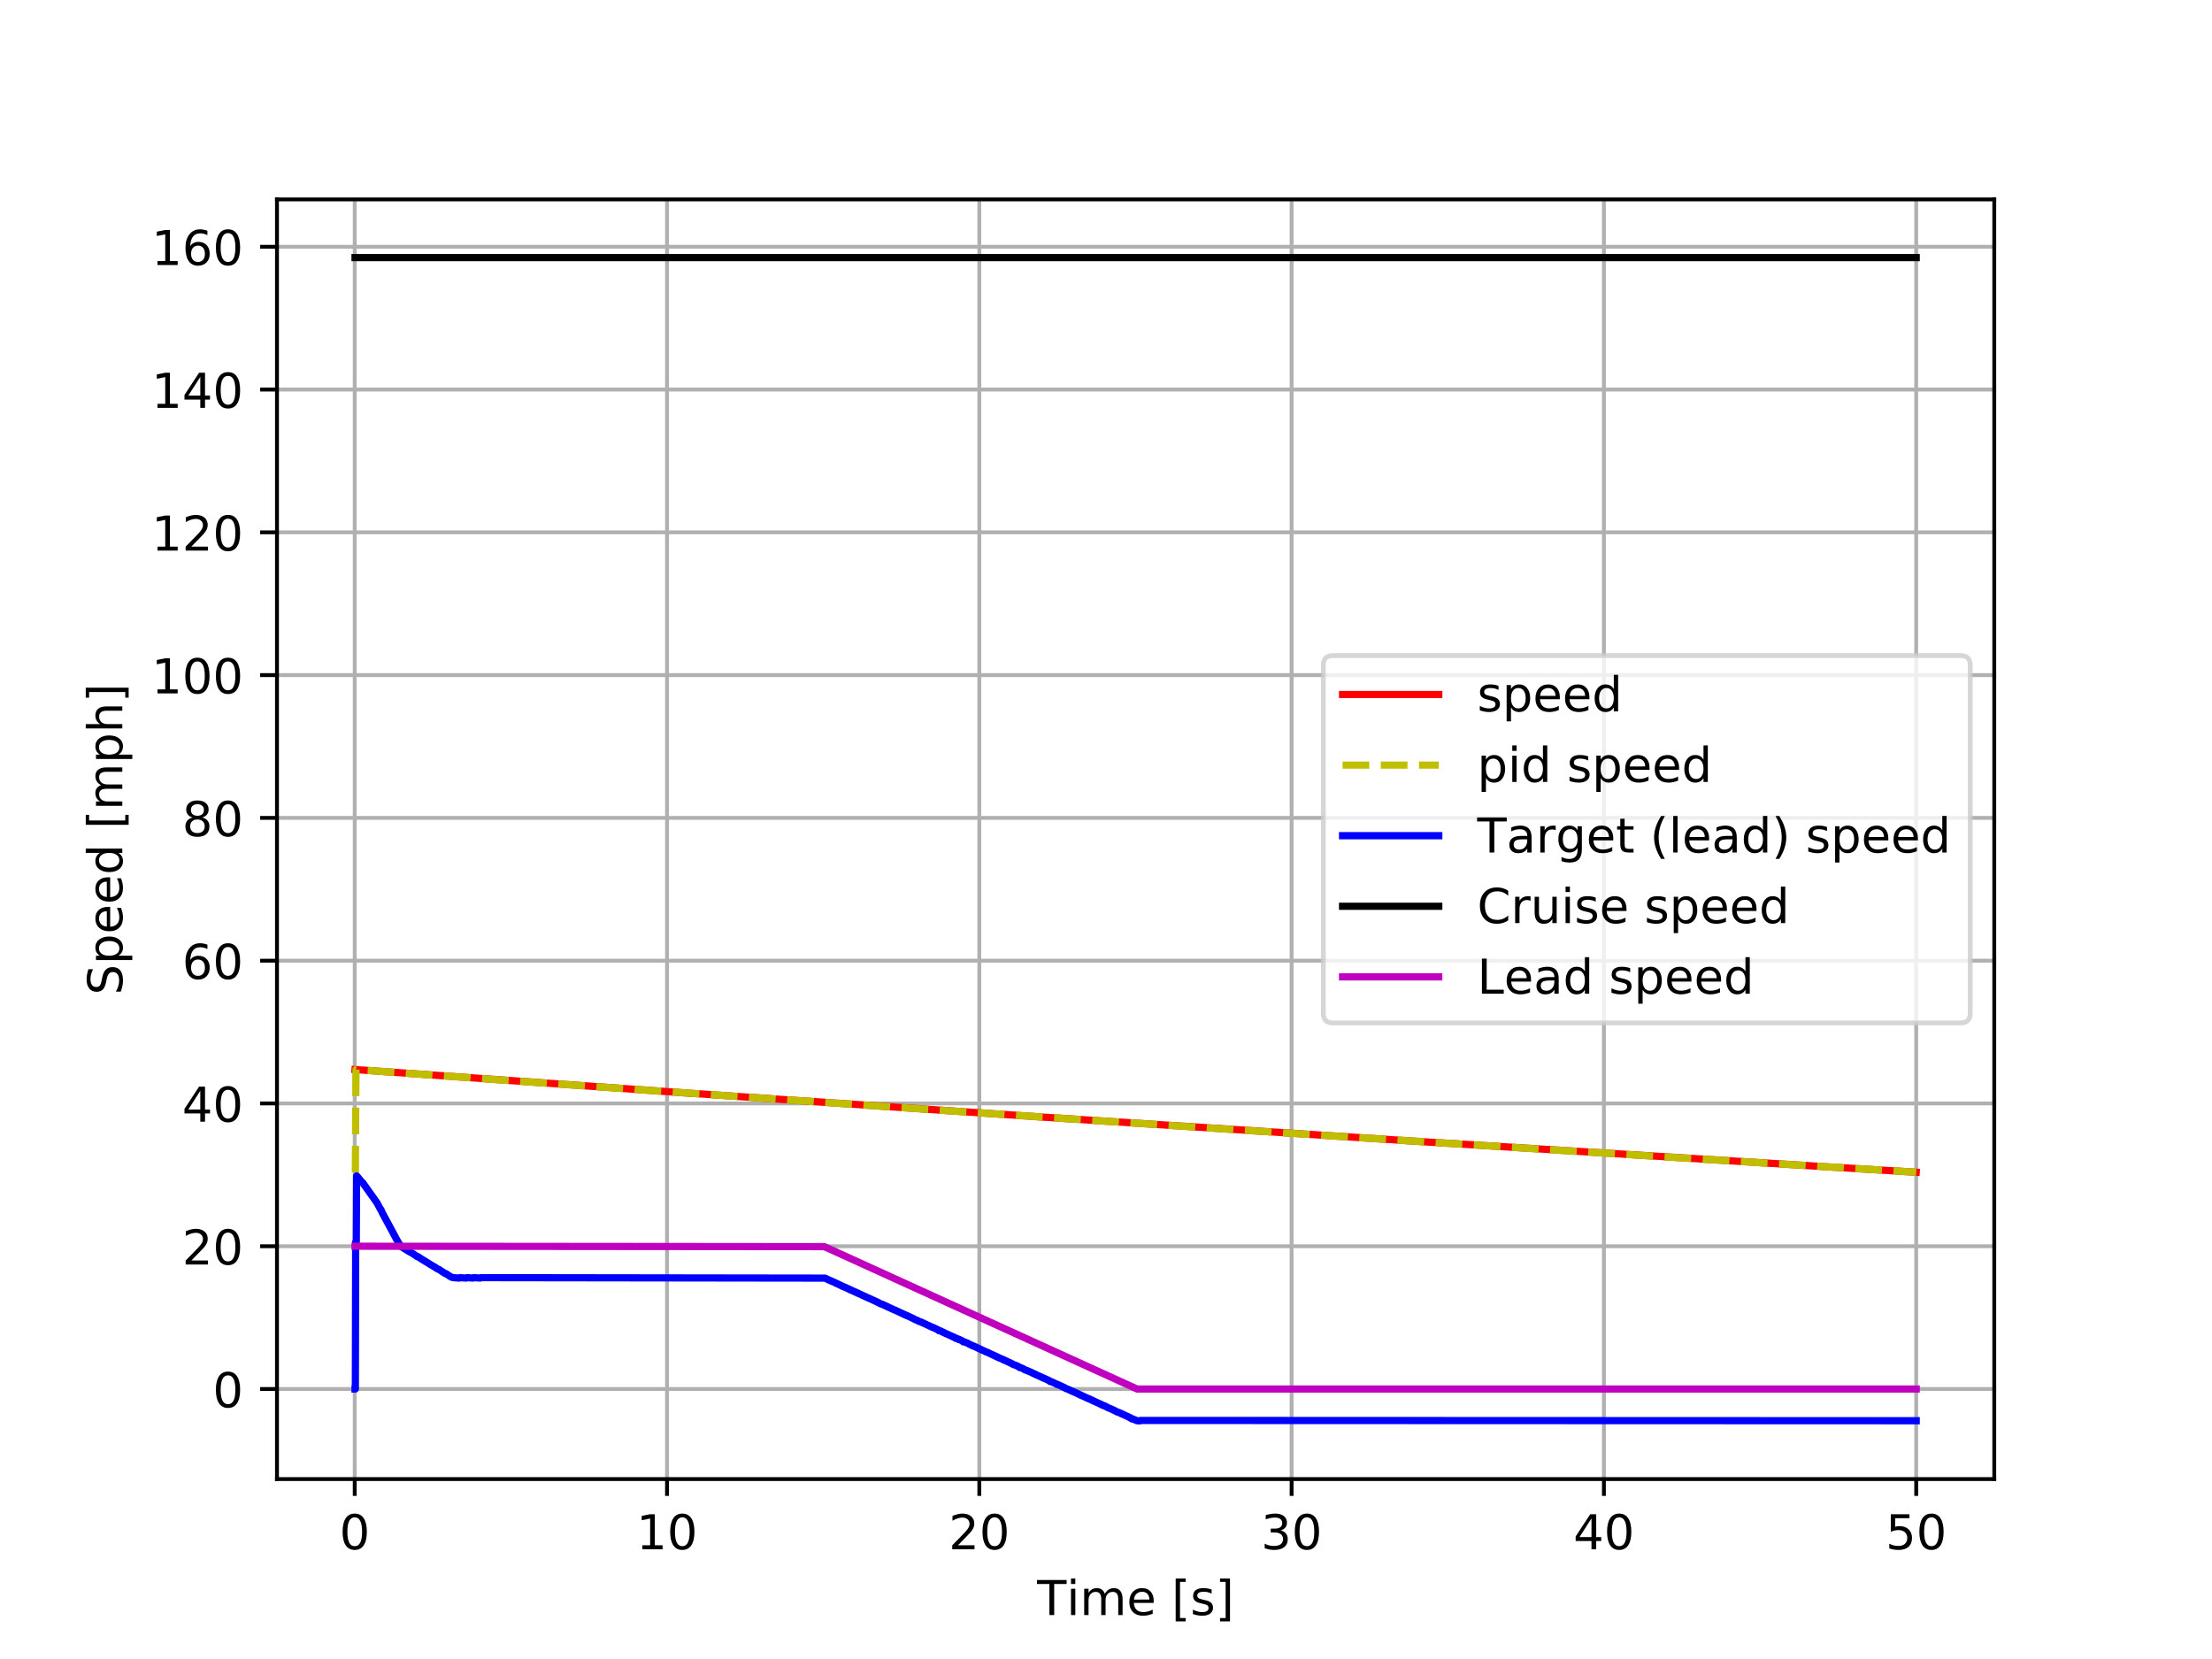 <?xml version="1.0" encoding="utf-8" standalone="no"?>
<!DOCTYPE svg PUBLIC "-//W3C//DTD SVG 1.1//EN"
  "http://www.w3.org/Graphics/SVG/1.1/DTD/svg11.dtd">
<!-- Created with matplotlib (http://matplotlib.org/) -->
<svg height="345pt" version="1.1" viewBox="0 0 460 345" width="460pt" xmlns="http://www.w3.org/2000/svg" xmlns:xlink="http://www.w3.org/1999/xlink">
 <defs>
  <style type="text/css">
*{stroke-linecap:butt;stroke-linejoin:round;}
  </style>
 </defs>
 <g id="figure_1">
  <g id="patch_1">
   <path d="M 0 345.6 
L 460.8 345.6 
L 460.8 0 
L 0 0 
z
" style="fill:#ffffff;"/>
  </g>
  <g id="axes_1">
   <g id="patch_2">
    <path d="M 57.6 307.584 
L 414.72 307.584 
L 414.72 41.472 
L 57.6 41.472 
z
" style="fill:#ffffff;"/>
   </g>
   <g id="matplotlib.axis_1">
    <g id="xtick_1">
     <g id="line2d_1">
      <path clip-path="url(#p3ec8628249)" d="M 73.768 307.584 
L 73.768 41.472 
" style="fill:none;stroke:#b0b0b0;stroke-linecap:square;stroke-width:0.8;"/>
     </g>
     <g id="line2d_2">
      <defs>
       <path d="M 0 0 
L 0 3.5 
" id="m75e45eec91" style="stroke:#000000;stroke-width:0.8;"/>
      </defs>
      <g>
       <use style="stroke:#000000;stroke-width:0.8;" x="73.768" xlink:href="#m75e45eec91" y="307.584"/>
      </g>
     </g>
     <g id="text_1">
      <!-- 0 -->
      <defs>
       <path d="M 31.781 66.406 
Q 24.172 66.406 20.328 58.906 
Q 16.5 51.422 16.5 36.375 
Q 16.5 21.391 20.328 13.891 
Q 24.172 6.391 31.781 6.391 
Q 39.453 6.391 43.281 13.891 
Q 47.125 21.391 47.125 36.375 
Q 47.125 51.422 43.281 58.906 
Q 39.453 66.406 31.781 66.406 
z
M 31.781 74.219 
Q 44.047 74.219 50.516 64.516 
Q 56.984 54.828 56.984 36.375 
Q 56.984 17.969 50.516 8.266 
Q 44.047 -1.422 31.781 -1.422 
Q 19.531 -1.422 13.062 8.266 
Q 6.594 17.969 6.594 36.375 
Q 6.594 54.828 13.062 64.516 
Q 19.531 74.219 31.781 74.219 
z
" id="DejaVuSans-30"/>
      </defs>
      <g transform="translate(70.587 322.182)scale(0.1 -0.1)">
       <use xlink:href="#DejaVuSans-30"/>
      </g>
     </g>
    </g>
    <g id="xtick_2">
     <g id="line2d_3">
      <path clip-path="url(#p3ec8628249)" d="M 138.712 307.584 
L 138.712 41.472 
" style="fill:none;stroke:#b0b0b0;stroke-linecap:square;stroke-width:0.8;"/>
     </g>
     <g id="line2d_4">
      <g>
       <use style="stroke:#000000;stroke-width:0.8;" x="138.712" xlink:href="#m75e45eec91" y="307.584"/>
      </g>
     </g>
     <g id="text_2">
      <!-- 10 -->
      <defs>
       <path d="M 12.406 8.297 
L 28.516 8.297 
L 28.516 63.922 
L 10.984 60.406 
L 10.984 69.391 
L 28.422 72.906 
L 38.281 72.906 
L 38.281 8.297 
L 54.391 8.297 
L 54.391 0 
L 12.406 0 
z
" id="DejaVuSans-31"/>
      </defs>
      <g transform="translate(132.349 322.182)scale(0.1 -0.1)">
       <use xlink:href="#DejaVuSans-31"/>
       <use x="63.623" xlink:href="#DejaVuSans-30"/>
      </g>
     </g>
    </g>
    <g id="xtick_3">
     <g id="line2d_5">
      <path clip-path="url(#p3ec8628249)" d="M 203.656 307.584 
L 203.656 41.472 
" style="fill:none;stroke:#b0b0b0;stroke-linecap:square;stroke-width:0.8;"/>
     </g>
     <g id="line2d_6">
      <g>
       <use style="stroke:#000000;stroke-width:0.8;" x="203.656" xlink:href="#m75e45eec91" y="307.584"/>
      </g>
     </g>
     <g id="text_3">
      <!-- 20 -->
      <defs>
       <path d="M 19.188 8.297 
L 53.609 8.297 
L 53.609 0 
L 7.328 0 
L 7.328 8.297 
Q 12.938 14.109 22.625 23.891 
Q 32.328 33.688 34.812 36.531 
Q 39.547 41.844 41.422 45.531 
Q 43.312 49.219 43.312 52.781 
Q 43.312 58.594 39.234 62.25 
Q 35.156 65.922 28.609 65.922 
Q 23.969 65.922 18.812 64.312 
Q 13.672 62.703 7.812 59.422 
L 7.812 69.391 
Q 13.766 71.781 18.938 73 
Q 24.125 74.219 28.422 74.219 
Q 39.75 74.219 46.484 68.547 
Q 53.219 62.891 53.219 53.422 
Q 53.219 48.922 51.531 44.891 
Q 49.859 40.875 45.406 35.406 
Q 44.188 33.984 37.641 27.219 
Q 31.109 20.453 19.188 8.297 
z
" id="DejaVuSans-32"/>
      </defs>
      <g transform="translate(197.293 322.182)scale(0.1 -0.1)">
       <use xlink:href="#DejaVuSans-32"/>
       <use x="63.623" xlink:href="#DejaVuSans-30"/>
      </g>
     </g>
    </g>
    <g id="xtick_4">
     <g id="line2d_7">
      <path clip-path="url(#p3ec8628249)" d="M 268.599 307.584 
L 268.599 41.472 
" style="fill:none;stroke:#b0b0b0;stroke-linecap:square;stroke-width:0.8;"/>
     </g>
     <g id="line2d_8">
      <g>
       <use style="stroke:#000000;stroke-width:0.8;" x="268.599" xlink:href="#m75e45eec91" y="307.584"/>
      </g>
     </g>
     <g id="text_4">
      <!-- 30 -->
      <defs>
       <path d="M 40.578 39.312 
Q 47.656 37.797 51.625 33 
Q 55.609 28.219 55.609 21.188 
Q 55.609 10.406 48.188 4.484 
Q 40.766 -1.422 27.094 -1.422 
Q 22.516 -1.422 17.656 -0.516 
Q 12.797 0.391 7.625 2.203 
L 7.625 11.719 
Q 11.719 9.328 16.594 8.109 
Q 21.484 6.891 26.812 6.891 
Q 36.078 6.891 40.938 10.547 
Q 45.797 14.203 45.797 21.188 
Q 45.797 27.641 41.281 31.266 
Q 36.766 34.906 28.719 34.906 
L 20.219 34.906 
L 20.219 43.016 
L 29.109 43.016 
Q 36.375 43.016 40.234 45.922 
Q 44.094 48.828 44.094 54.297 
Q 44.094 59.906 40.109 62.906 
Q 36.141 65.922 28.719 65.922 
Q 24.656 65.922 20.016 65.031 
Q 15.375 64.156 9.812 62.312 
L 9.812 71.094 
Q 15.438 72.656 20.344 73.438 
Q 25.25 74.219 29.594 74.219 
Q 40.828 74.219 47.359 69.109 
Q 53.906 64.016 53.906 55.328 
Q 53.906 49.266 50.438 45.094 
Q 46.969 40.922 40.578 39.312 
z
" id="DejaVuSans-33"/>
      </defs>
      <g transform="translate(262.237 322.182)scale(0.1 -0.1)">
       <use xlink:href="#DejaVuSans-33"/>
       <use x="63.623" xlink:href="#DejaVuSans-30"/>
      </g>
     </g>
    </g>
    <g id="xtick_5">
     <g id="line2d_9">
      <path clip-path="url(#p3ec8628249)" d="M 333.543 307.584 
L 333.543 41.472 
" style="fill:none;stroke:#b0b0b0;stroke-linecap:square;stroke-width:0.8;"/>
     </g>
     <g id="line2d_10">
      <g>
       <use style="stroke:#000000;stroke-width:0.8;" x="333.543" xlink:href="#m75e45eec91" y="307.584"/>
      </g>
     </g>
     <g id="text_5">
      <!-- 40 -->
      <defs>
       <path d="M 37.797 64.312 
L 12.891 25.391 
L 37.797 25.391 
z
M 35.203 72.906 
L 47.609 72.906 
L 47.609 25.391 
L 58.016 25.391 
L 58.016 17.188 
L 47.609 17.188 
L 47.609 0 
L 37.797 0 
L 37.797 17.188 
L 4.891 17.188 
L 4.891 26.703 
z
" id="DejaVuSans-34"/>
      </defs>
      <g transform="translate(327.181 322.182)scale(0.1 -0.1)">
       <use xlink:href="#DejaVuSans-34"/>
       <use x="63.623" xlink:href="#DejaVuSans-30"/>
      </g>
     </g>
    </g>
    <g id="xtick_6">
     <g id="line2d_11">
      <path clip-path="url(#p3ec8628249)" d="M 398.487 307.584 
L 398.487 41.472 
" style="fill:none;stroke:#b0b0b0;stroke-linecap:square;stroke-width:0.8;"/>
     </g>
     <g id="line2d_12">
      <g>
       <use style="stroke:#000000;stroke-width:0.8;" x="398.487" xlink:href="#m75e45eec91" y="307.584"/>
      </g>
     </g>
     <g id="text_6">
      <!-- 50 -->
      <defs>
       <path d="M 10.797 72.906 
L 49.516 72.906 
L 49.516 64.594 
L 19.828 64.594 
L 19.828 46.734 
Q 21.969 47.469 24.109 47.828 
Q 26.266 48.188 28.422 48.188 
Q 40.625 48.188 47.75 41.5 
Q 54.891 34.812 54.891 23.391 
Q 54.891 11.625 47.562 5.094 
Q 40.234 -1.422 26.906 -1.422 
Q 22.312 -1.422 17.547 -0.641 
Q 12.797 0.141 7.719 1.703 
L 7.719 11.625 
Q 12.109 9.234 16.797 8.062 
Q 21.484 6.891 26.703 6.891 
Q 35.156 6.891 40.078 11.328 
Q 45.016 15.766 45.016 23.391 
Q 45.016 31 40.078 35.438 
Q 35.156 39.891 26.703 39.891 
Q 22.75 39.891 18.812 39.016 
Q 14.891 38.141 10.797 36.281 
z
" id="DejaVuSans-35"/>
      </defs>
      <g transform="translate(392.125 322.182)scale(0.1 -0.1)">
       <use xlink:href="#DejaVuSans-35"/>
       <use x="63.623" xlink:href="#DejaVuSans-30"/>
      </g>
     </g>
    </g>
    <g id="text_7">
     <!-- Time [s] -->
     <defs>
      <path d="M -0.297 72.906 
L 61.375 72.906 
L 61.375 64.594 
L 35.5 64.594 
L 35.5 0 
L 25.594 0 
L 25.594 64.594 
L -0.297 64.594 
z
" id="DejaVuSans-54"/>
      <path d="M 9.422 54.688 
L 18.406 54.688 
L 18.406 0 
L 9.422 0 
z
M 9.422 75.984 
L 18.406 75.984 
L 18.406 64.594 
L 9.422 64.594 
z
" id="DejaVuSans-69"/>
      <path d="M 52 44.188 
Q 55.375 50.25 60.062 53.125 
Q 64.75 56 71.094 56 
Q 79.641 56 84.281 50.016 
Q 88.922 44.047 88.922 33.016 
L 88.922 0 
L 79.891 0 
L 79.891 32.719 
Q 79.891 40.578 77.094 44.375 
Q 74.312 48.188 68.609 48.188 
Q 61.625 48.188 57.562 43.547 
Q 53.516 38.922 53.516 30.906 
L 53.516 0 
L 44.484 0 
L 44.484 32.719 
Q 44.484 40.625 41.703 44.406 
Q 38.922 48.188 33.109 48.188 
Q 26.219 48.188 22.156 43.531 
Q 18.109 38.875 18.109 30.906 
L 18.109 0 
L 9.078 0 
L 9.078 54.688 
L 18.109 54.688 
L 18.109 46.188 
Q 21.188 51.219 25.484 53.609 
Q 29.781 56 35.688 56 
Q 41.656 56 45.828 52.969 
Q 50 49.953 52 44.188 
z
" id="DejaVuSans-6d"/>
      <path d="M 56.203 29.594 
L 56.203 25.203 
L 14.891 25.203 
Q 15.484 15.922 20.484 11.062 
Q 25.484 6.203 34.422 6.203 
Q 39.594 6.203 44.453 7.469 
Q 49.312 8.734 54.109 11.281 
L 54.109 2.781 
Q 49.266 0.734 44.188 -0.344 
Q 39.109 -1.422 33.891 -1.422 
Q 20.797 -1.422 13.156 6.188 
Q 5.516 13.812 5.516 26.812 
Q 5.516 40.234 12.766 48.109 
Q 20.016 56 32.328 56 
Q 43.359 56 49.781 48.891 
Q 56.203 41.797 56.203 29.594 
z
M 47.219 32.234 
Q 47.125 39.594 43.094 43.984 
Q 39.062 48.391 32.422 48.391 
Q 24.906 48.391 20.391 44.141 
Q 15.875 39.891 15.188 32.172 
z
" id="DejaVuSans-65"/>
      <path id="DejaVuSans-20"/>
      <path d="M 8.594 75.984 
L 29.297 75.984 
L 29.297 69 
L 17.578 69 
L 17.578 -6.203 
L 29.297 -6.203 
L 29.297 -13.188 
L 8.594 -13.188 
z
" id="DejaVuSans-5b"/>
      <path d="M 44.281 53.078 
L 44.281 44.578 
Q 40.484 46.531 36.375 47.5 
Q 32.281 48.484 27.875 48.484 
Q 21.188 48.484 17.844 46.438 
Q 14.5 44.391 14.5 40.281 
Q 14.5 37.156 16.891 35.375 
Q 19.281 33.594 26.516 31.984 
L 29.594 31.297 
Q 39.156 29.25 43.188 25.516 
Q 47.219 21.781 47.219 15.094 
Q 47.219 7.469 41.188 3.016 
Q 35.156 -1.422 24.609 -1.422 
Q 20.219 -1.422 15.453 -0.562 
Q 10.688 0.297 5.422 2 
L 5.422 11.281 
Q 10.406 8.688 15.234 7.391 
Q 20.062 6.109 24.812 6.109 
Q 31.156 6.109 34.562 8.281 
Q 37.984 10.453 37.984 14.406 
Q 37.984 18.062 35.516 20.016 
Q 33.062 21.969 24.703 23.781 
L 21.578 24.516 
Q 13.234 26.266 9.516 29.906 
Q 5.812 33.547 5.812 39.891 
Q 5.812 47.609 11.281 51.797 
Q 16.75 56 26.812 56 
Q 31.781 56 36.172 55.266 
Q 40.578 54.547 44.281 53.078 
z
" id="DejaVuSans-73"/>
      <path d="M 30.422 75.984 
L 30.422 -13.188 
L 9.719 -13.188 
L 9.719 -6.203 
L 21.391 -6.203 
L 21.391 69 
L 9.719 69 
L 9.719 75.984 
z
" id="DejaVuSans-5d"/>
     </defs>
     <g transform="translate(215.677 335.861)scale(0.1 -0.1)">
      <use xlink:href="#DejaVuSans-54"/>
      <use x="61.037" xlink:href="#DejaVuSans-69"/>
      <use x="88.82" xlink:href="#DejaVuSans-6d"/>
      <use x="186.232" xlink:href="#DejaVuSans-65"/>
      <use x="247.756" xlink:href="#DejaVuSans-20"/>
      <use x="279.543" xlink:href="#DejaVuSans-5b"/>
      <use x="318.557" xlink:href="#DejaVuSans-73"/>
      <use x="370.656" xlink:href="#DejaVuSans-5d"/>
     </g>
    </g>
   </g>
   <g id="matplotlib.axis_2">
    <g id="ytick_1">
     <g id="line2d_13">
      <path clip-path="url(#p3ec8628249)" d="M 57.6 288.854 
L 414.72 288.854 
" style="fill:none;stroke:#b0b0b0;stroke-linecap:square;stroke-width:0.8;"/>
     </g>
     <g id="line2d_14">
      <defs>
       <path d="M 0 0 
L -3.5 0 
" id="mce49f22364" style="stroke:#000000;stroke-width:0.8;"/>
      </defs>
      <g>
       <use style="stroke:#000000;stroke-width:0.8;" x="57.6" xlink:href="#mce49f22364" y="288.854"/>
      </g>
     </g>
     <g id="text_8">
      <!-- 0 -->
      <g transform="translate(44.237 292.653)scale(0.1 -0.1)">
       <use xlink:href="#DejaVuSans-30"/>
      </g>
     </g>
    </g>
    <g id="ytick_2">
     <g id="line2d_15">
      <path clip-path="url(#p3ec8628249)" d="M 57.6 259.161 
L 414.72 259.161 
" style="fill:none;stroke:#b0b0b0;stroke-linecap:square;stroke-width:0.8;"/>
     </g>
     <g id="line2d_16">
      <g>
       <use style="stroke:#000000;stroke-width:0.8;" x="57.6" xlink:href="#mce49f22364" y="259.161"/>
      </g>
     </g>
     <g id="text_9">
      <!-- 20 -->
      <g transform="translate(37.875 262.961)scale(0.1 -0.1)">
       <use xlink:href="#DejaVuSans-32"/>
       <use x="63.623" xlink:href="#DejaVuSans-30"/>
      </g>
     </g>
    </g>
    <g id="ytick_3">
     <g id="line2d_17">
      <path clip-path="url(#p3ec8628249)" d="M 57.6 229.469 
L 414.72 229.469 
" style="fill:none;stroke:#b0b0b0;stroke-linecap:square;stroke-width:0.8;"/>
     </g>
     <g id="line2d_18">
      <g>
       <use style="stroke:#000000;stroke-width:0.8;" x="57.6" xlink:href="#mce49f22364" y="229.469"/>
      </g>
     </g>
     <g id="text_10">
      <!-- 40 -->
      <g transform="translate(37.875 233.269)scale(0.1 -0.1)">
       <use xlink:href="#DejaVuSans-34"/>
       <use x="63.623" xlink:href="#DejaVuSans-30"/>
      </g>
     </g>
    </g>
    <g id="ytick_4">
     <g id="line2d_19">
      <path clip-path="url(#p3ec8628249)" d="M 57.6 199.777 
L 414.72 199.777 
" style="fill:none;stroke:#b0b0b0;stroke-linecap:square;stroke-width:0.8;"/>
     </g>
     <g id="line2d_20">
      <g>
       <use style="stroke:#000000;stroke-width:0.8;" x="57.6" xlink:href="#mce49f22364" y="199.777"/>
      </g>
     </g>
     <g id="text_11">
      <!-- 60 -->
      <defs>
       <path d="M 33.016 40.375 
Q 26.375 40.375 22.484 35.828 
Q 18.609 31.297 18.609 23.391 
Q 18.609 15.531 22.484 10.953 
Q 26.375 6.391 33.016 6.391 
Q 39.656 6.391 43.531 10.953 
Q 47.406 15.531 47.406 23.391 
Q 47.406 31.297 43.531 35.828 
Q 39.656 40.375 33.016 40.375 
z
M 52.594 71.297 
L 52.594 62.312 
Q 48.875 64.062 45.094 64.984 
Q 41.312 65.922 37.594 65.922 
Q 27.828 65.922 22.672 59.328 
Q 17.531 52.734 16.797 39.406 
Q 19.672 43.656 24.016 45.922 
Q 28.375 48.188 33.594 48.188 
Q 44.578 48.188 50.953 41.516 
Q 57.328 34.859 57.328 23.391 
Q 57.328 12.156 50.688 5.359 
Q 44.047 -1.422 33.016 -1.422 
Q 20.359 -1.422 13.672 8.266 
Q 6.984 17.969 6.984 36.375 
Q 6.984 53.656 15.188 63.938 
Q 23.391 74.219 37.203 74.219 
Q 40.922 74.219 44.703 73.484 
Q 48.484 72.75 52.594 71.297 
z
" id="DejaVuSans-36"/>
      </defs>
      <g transform="translate(37.875 203.576)scale(0.1 -0.1)">
       <use xlink:href="#DejaVuSans-36"/>
       <use x="63.623" xlink:href="#DejaVuSans-30"/>
      </g>
     </g>
    </g>
    <g id="ytick_5">
     <g id="line2d_21">
      <path clip-path="url(#p3ec8628249)" d="M 57.6 170.085 
L 414.72 170.085 
" style="fill:none;stroke:#b0b0b0;stroke-linecap:square;stroke-width:0.8;"/>
     </g>
     <g id="line2d_22">
      <g>
       <use style="stroke:#000000;stroke-width:0.8;" x="57.6" xlink:href="#mce49f22364" y="170.085"/>
      </g>
     </g>
     <g id="text_12">
      <!-- 80 -->
      <defs>
       <path d="M 31.781 34.625 
Q 24.75 34.625 20.719 30.859 
Q 16.703 27.094 16.703 20.516 
Q 16.703 13.922 20.719 10.156 
Q 24.75 6.391 31.781 6.391 
Q 38.812 6.391 42.859 10.172 
Q 46.922 13.969 46.922 20.516 
Q 46.922 27.094 42.891 30.859 
Q 38.875 34.625 31.781 34.625 
z
M 21.922 38.812 
Q 15.578 40.375 12.031 44.719 
Q 8.5 49.078 8.5 55.328 
Q 8.5 64.062 14.719 69.141 
Q 20.953 74.219 31.781 74.219 
Q 42.672 74.219 48.875 69.141 
Q 55.078 64.062 55.078 55.328 
Q 55.078 49.078 51.531 44.719 
Q 48 40.375 41.703 38.812 
Q 48.828 37.156 52.797 32.312 
Q 56.781 27.484 56.781 20.516 
Q 56.781 9.906 50.312 4.234 
Q 43.844 -1.422 31.781 -1.422 
Q 19.734 -1.422 13.25 4.234 
Q 6.781 9.906 6.781 20.516 
Q 6.781 27.484 10.781 32.312 
Q 14.797 37.156 21.922 38.812 
z
M 18.312 54.391 
Q 18.312 48.734 21.844 45.562 
Q 25.391 42.391 31.781 42.391 
Q 38.141 42.391 41.719 45.562 
Q 45.312 48.734 45.312 54.391 
Q 45.312 60.062 41.719 63.234 
Q 38.141 66.406 31.781 66.406 
Q 25.391 66.406 21.844 63.234 
Q 18.312 60.062 18.312 54.391 
z
" id="DejaVuSans-38"/>
      </defs>
      <g transform="translate(37.875 173.884)scale(0.1 -0.1)">
       <use xlink:href="#DejaVuSans-38"/>
       <use x="63.623" xlink:href="#DejaVuSans-30"/>
      </g>
     </g>
    </g>
    <g id="ytick_6">
     <g id="line2d_23">
      <path clip-path="url(#p3ec8628249)" d="M 57.6 140.393 
L 414.72 140.393 
" style="fill:none;stroke:#b0b0b0;stroke-linecap:square;stroke-width:0.8;"/>
     </g>
     <g id="line2d_24">
      <g>
       <use style="stroke:#000000;stroke-width:0.8;" x="57.6" xlink:href="#mce49f22364" y="140.393"/>
      </g>
     </g>
     <g id="text_13">
      <!-- 100 -->
      <g transform="translate(31.512 144.192)scale(0.1 -0.1)">
       <use xlink:href="#DejaVuSans-31"/>
       <use x="63.623" xlink:href="#DejaVuSans-30"/>
       <use x="127.246" xlink:href="#DejaVuSans-30"/>
      </g>
     </g>
    </g>
    <g id="ytick_7">
     <g id="line2d_25">
      <path clip-path="url(#p3ec8628249)" d="M 57.6 110.701 
L 414.72 110.701 
" style="fill:none;stroke:#b0b0b0;stroke-linecap:square;stroke-width:0.8;"/>
     </g>
     <g id="line2d_26">
      <g>
       <use style="stroke:#000000;stroke-width:0.8;" x="57.6" xlink:href="#mce49f22364" y="110.701"/>
      </g>
     </g>
     <g id="text_14">
      <!-- 120 -->
      <g transform="translate(31.512 114.5)scale(0.1 -0.1)">
       <use xlink:href="#DejaVuSans-31"/>
       <use x="63.623" xlink:href="#DejaVuSans-32"/>
       <use x="127.246" xlink:href="#DejaVuSans-30"/>
      </g>
     </g>
    </g>
    <g id="ytick_8">
     <g id="line2d_27">
      <path clip-path="url(#p3ec8628249)" d="M 57.6 81.009 
L 414.72 81.009 
" style="fill:none;stroke:#b0b0b0;stroke-linecap:square;stroke-width:0.8;"/>
     </g>
     <g id="line2d_28">
      <g>
       <use style="stroke:#000000;stroke-width:0.8;" x="57.6" xlink:href="#mce49f22364" y="81.009"/>
      </g>
     </g>
     <g id="text_15">
      <!-- 140 -->
      <g transform="translate(31.512 84.808)scale(0.1 -0.1)">
       <use xlink:href="#DejaVuSans-31"/>
       <use x="63.623" xlink:href="#DejaVuSans-34"/>
       <use x="127.246" xlink:href="#DejaVuSans-30"/>
      </g>
     </g>
    </g>
    <g id="ytick_9">
     <g id="line2d_29">
      <path clip-path="url(#p3ec8628249)" d="M 57.6 51.317 
L 414.72 51.317 
" style="fill:none;stroke:#b0b0b0;stroke-linecap:square;stroke-width:0.8;"/>
     </g>
     <g id="line2d_30">
      <g>
       <use style="stroke:#000000;stroke-width:0.8;" x="57.6" xlink:href="#mce49f22364" y="51.317"/>
      </g>
     </g>
     <g id="text_16">
      <!-- 160 -->
      <g transform="translate(31.512 55.116)scale(0.1 -0.1)">
       <use xlink:href="#DejaVuSans-31"/>
       <use x="63.623" xlink:href="#DejaVuSans-36"/>
       <use x="127.246" xlink:href="#DejaVuSans-30"/>
      </g>
     </g>
    </g>
    <g id="text_17">
     <!-- Speed [mph] -->
     <defs>
      <path d="M 53.516 70.516 
L 53.516 60.891 
Q 47.906 63.578 42.922 64.891 
Q 37.938 66.219 33.297 66.219 
Q 25.25 66.219 20.875 63.094 
Q 16.5 59.969 16.5 54.203 
Q 16.5 49.359 19.406 46.891 
Q 22.312 44.438 30.422 42.922 
L 36.375 41.703 
Q 47.406 39.594 52.656 34.297 
Q 57.906 29 57.906 20.125 
Q 57.906 9.516 50.797 4.047 
Q 43.703 -1.422 29.984 -1.422 
Q 24.812 -1.422 18.969 -0.25 
Q 13.141 0.922 6.891 3.219 
L 6.891 13.375 
Q 12.891 10.016 18.656 8.297 
Q 24.422 6.594 29.984 6.594 
Q 38.422 6.594 43.016 9.906 
Q 47.609 13.234 47.609 19.391 
Q 47.609 24.75 44.312 27.781 
Q 41.016 30.812 33.5 32.328 
L 27.484 33.5 
Q 16.453 35.688 11.516 40.375 
Q 6.594 45.062 6.594 53.422 
Q 6.594 63.094 13.406 68.656 
Q 20.219 74.219 32.172 74.219 
Q 37.312 74.219 42.625 73.281 
Q 47.953 72.359 53.516 70.516 
z
" id="DejaVuSans-53"/>
      <path d="M 18.109 8.203 
L 18.109 -20.797 
L 9.078 -20.797 
L 9.078 54.688 
L 18.109 54.688 
L 18.109 46.391 
Q 20.953 51.266 25.266 53.625 
Q 29.594 56 35.594 56 
Q 45.562 56 51.781 48.094 
Q 58.016 40.188 58.016 27.297 
Q 58.016 14.406 51.781 6.484 
Q 45.562 -1.422 35.594 -1.422 
Q 29.594 -1.422 25.266 0.953 
Q 20.953 3.328 18.109 8.203 
z
M 48.688 27.297 
Q 48.688 37.203 44.609 42.844 
Q 40.531 48.484 33.406 48.484 
Q 26.266 48.484 22.188 42.844 
Q 18.109 37.203 18.109 27.297 
Q 18.109 17.391 22.188 11.75 
Q 26.266 6.109 33.406 6.109 
Q 40.531 6.109 44.609 11.75 
Q 48.688 17.391 48.688 27.297 
z
" id="DejaVuSans-70"/>
      <path d="M 45.406 46.391 
L 45.406 75.984 
L 54.391 75.984 
L 54.391 0 
L 45.406 0 
L 45.406 8.203 
Q 42.578 3.328 38.25 0.953 
Q 33.938 -1.422 27.875 -1.422 
Q 17.969 -1.422 11.734 6.484 
Q 5.516 14.406 5.516 27.297 
Q 5.516 40.188 11.734 48.094 
Q 17.969 56 27.875 56 
Q 33.938 56 38.25 53.625 
Q 42.578 51.266 45.406 46.391 
z
M 14.797 27.297 
Q 14.797 17.391 18.875 11.75 
Q 22.953 6.109 30.078 6.109 
Q 37.203 6.109 41.297 11.75 
Q 45.406 17.391 45.406 27.297 
Q 45.406 37.203 41.297 42.844 
Q 37.203 48.484 30.078 48.484 
Q 22.953 48.484 18.875 42.844 
Q 14.797 37.203 14.797 27.297 
z
" id="DejaVuSans-64"/>
      <path d="M 54.891 33.016 
L 54.891 0 
L 45.906 0 
L 45.906 32.719 
Q 45.906 40.484 42.875 44.328 
Q 39.844 48.188 33.797 48.188 
Q 26.516 48.188 22.312 43.547 
Q 18.109 38.922 18.109 30.906 
L 18.109 0 
L 9.078 0 
L 9.078 75.984 
L 18.109 75.984 
L 18.109 46.188 
Q 21.344 51.125 25.703 53.562 
Q 30.078 56 35.797 56 
Q 45.219 56 50.047 50.172 
Q 54.891 44.344 54.891 33.016 
z
" id="DejaVuSans-68"/>
     </defs>
     <g transform="translate(25.433 206.908)rotate(-90)scale(0.1 -0.1)">
      <use xlink:href="#DejaVuSans-53"/>
      <use x="63.477" xlink:href="#DejaVuSans-70"/>
      <use x="126.953" xlink:href="#DejaVuSans-65"/>
      <use x="188.477" xlink:href="#DejaVuSans-65"/>
      <use x="250" xlink:href="#DejaVuSans-64"/>
      <use x="313.477" xlink:href="#DejaVuSans-20"/>
      <use x="345.264" xlink:href="#DejaVuSans-5b"/>
      <use x="384.277" xlink:href="#DejaVuSans-6d"/>
      <use x="481.689" xlink:href="#DejaVuSans-70"/>
      <use x="545.166" xlink:href="#DejaVuSans-68"/>
      <use x="608.545" xlink:href="#DejaVuSans-5d"/>
     </g>
    </g>
   </g>
   <g id="line2d_31">
    <path clip-path="url(#p3ec8628249)" d="M 73.833 222.425 
L 143.258 227.332 
L 217.099 232.326 
L 295.941 237.433 
L 380.498 242.685 
L 398.487 243.775 
L 398.487 243.775 
" style="fill:none;stroke:#ff0000;stroke-linecap:square;stroke-width:1.5;"/>
   </g>
   <g id="line2d_32">
    <path clip-path="url(#p3ec8628249)" d="M 73.833 243.774 
L 73.898 243.774 
L 74.028 222.426 
L 75.716 222.555 
L 77.34 222.665 
L 79.028 222.793 
L 80.652 222.903 
L 82.34 223.031 
L 83.964 223.141 
L 85.653 223.27 
L 87.276 223.379 
L 88.965 223.508 
L 90.588 223.618 
L 92.212 223.737 
L 93.771 223.847 
L 95.394 223.966 
L 97.018 224.076 
L 98.641 224.195 
L 100.265 224.305 
L 101.953 224.434 
L 103.577 224.544 
L 105.201 224.663 
L 106.824 224.773 
L 108.448 224.892 
L 110.071 225.002 
L 111.695 225.121 
L 113.319 225.231 
L 114.942 225.35 
L 116.566 225.46 
L 118.189 225.579 
L 119.813 225.689 
L 121.372 225.799 
L 122.995 225.909 
L 124.619 226.029 
L 126.242 226.139 
L 127.931 226.267 
L 129.684 226.377 
L 131.308 226.496 
L 132.932 226.606 
L 134.49 226.716 
L 136.114 226.826 
L 137.673 226.936 
L 139.296 227.046 
L 140.92 227.165 
L 142.608 227.275 
L 144.232 227.394 
L 145.92 227.504 
L 147.479 227.614 
L 149.103 227.724 
L 150.661 227.834 
L 152.285 227.944 
L 153.844 228.054 
L 155.532 228.164 
L 157.156 228.283 
L 158.844 228.393 
L 160.403 228.503 
L 162.091 228.613 
L 163.715 228.733 
L 165.404 228.843 
L 166.962 228.953 
L 168.651 229.063 
L 170.209 229.173 
L 171.898 229.283 
L 173.457 229.393 
L 175.145 229.503 
L 176.704 229.613 
L 178.392 229.722 
L 179.951 229.832 
L 181.64 229.942 
L 183.198 230.052 
L 184.887 230.162 
L 186.445 230.272 
L 188.134 230.382 
L 189.693 230.492 
L 191.446 230.602 
L 193.005 230.712 
L 194.693 230.822 
L 196.252 230.932 
L 197.941 231.042 
L 199.434 231.143 
L 201.188 231.253 
L 202.746 231.363 
L 204.435 231.473 
L 205.994 231.583 
L 207.747 231.693 
L 209.306 231.803 
L 211.059 231.913 
L 212.618 232.023 
L 214.371 232.133 
L 215.865 232.234 
L 217.554 232.344 
L 219.112 232.454 
L 220.866 232.564 
L 222.359 232.665 
L 224.048 232.775 
L 225.542 232.876 
L 227.23 232.986 
L 228.724 233.086 
L 230.477 233.196 
L 231.971 233.297 
L 233.66 233.407 
L 235.153 233.508 
L 236.907 233.618 
L 238.401 233.719 
L 240.154 233.829 
L 241.713 233.939 
L 243.466 234.049 
L 244.96 234.15 
L 246.713 234.26 
L 248.207 234.361 
L 249.961 234.471 
L 251.454 234.571 
L 253.208 234.681 
L 254.701 234.782 
L 256.455 234.892 
L 257.949 234.993 
L 259.702 235.103 
L 261.196 235.204 
L 263.014 235.314 
L 264.508 235.415 
L 266.261 235.525 
L 267.755 235.626 
L 269.509 235.736 
L 271.002 235.836 
L 272.821 235.946 
L 274.315 236.047 
L 276.133 236.157 
L 277.627 236.258 
L 279.38 236.368 
L 280.874 236.469 
L 282.692 236.579 
L 284.186 236.68 
L 286.004 236.79 
L 287.498 236.89 
L 289.317 237 
L 290.81 237.101 
L 292.629 237.211 
L 294.122 237.312 
L 295.941 237.422 
L 297.435 237.523 
L 299.253 237.633 
L 300.682 237.725 
L 302.435 237.835 
L 303.864 237.926 
L 305.617 238.036 
L 307.111 238.137 
L 308.995 238.247 
L 310.488 238.348 
L 312.372 238.458 
L 313.865 238.559 
L 315.684 238.669 
L 317.113 238.76 
L 318.931 238.87 
L 320.425 238.971 
L 322.243 239.081 
L 323.672 239.173 
L 325.49 239.283 
L 326.919 239.375 
L 328.738 239.484 
L 330.166 239.576 
L 331.985 239.686 
L 333.478 239.787 
L 335.362 239.897 
L 336.791 239.989 
L 338.609 240.099 
L 340.038 240.19 
L 341.856 240.3 
L 343.285 240.392 
L 345.103 240.502 
L 346.532 240.594 
L 348.351 240.704 
L 349.779 240.795 
L 351.663 240.905 
L 353.156 241.006 
L 355.04 241.116 
L 356.469 241.208 
L 358.352 241.318 
L 359.781 241.409 
L 361.534 241.519 
L 362.898 241.602 
L 364.716 241.712 
L 366.145 241.804 
L 368.029 241.914 
L 369.457 242.005 
L 371.341 242.115 
L 372.769 242.207 
L 374.653 242.317 
L 376.082 242.409 
L 377.965 242.519 
L 379.394 242.61 
L 381.277 242.72 
L 382.706 242.812 
L 384.589 242.922 
L 386.018 243.013 
L 387.901 243.123 
L 389.33 243.215 
L 391.214 243.325 
L 392.642 243.417 
L 394.526 243.527 
L 395.954 243.618 
L 397.903 243.728 
L 398.487 243.765 
L 398.487 243.765 
" style="fill:none;stroke:#bfbf00;stroke-dasharray:5.55,2.4;stroke-dashoffset:0;stroke-width:1.5;"/>
   </g>
   <g id="line2d_33">
    <path clip-path="url(#p3ec8628249)" d="M 73.833 288.854 
L 73.898 288.854 
L 73.963 258.293 
L 74.028 258.359 
L 74.093 258.419 
L 74.157 244.539 
L 74.222 244.579 
L 75.261 245.825 
L 75.391 245.899 
L 78.379 250.103 
L 79.158 251.549 
L 79.223 251.549 
L 79.483 252.182 
L 80.327 253.752 
L 80.522 254.105 
L 81.366 255.678 
L 81.561 256.027 
L 82.34 257.501 
L 82.6 257.949 
L 82.795 258.302 
L 83.315 259.165 
L 83.704 259.418 
L 85.068 260.268 
L 85.717 260.612 
L 86.757 261.317 
L 86.886 261.308 
L 87.211 261.531 
L 87.796 261.914 
L 89.03 262.664 
L 89.419 262.917 
L 90.393 263.483 
L 91.043 263.913 
L 91.303 264.002 
L 91.952 264.433 
L 92.602 264.863 
L 92.731 264.852 
L 93.641 265.467 
L 94.095 265.678 
L 94.615 265.725 
L 95.524 265.789 
L 95.654 265.695 
L 96.953 265.786 
L 97.083 265.692 
L 98.382 265.783 
L 98.511 265.689 
L 99.875 265.785 
L 100.005 265.695 
L 171.573 265.793 
L 171.768 265.906 
L 171.833 265.906 
L 172.028 266.029 
L 172.093 266.029 
L 172.288 266.151 
L 172.353 266.151 
L 172.547 266.273 
L 172.612 266.273 
L 172.807 266.395 
L 172.937 266.404 
L 173.132 266.517 
L 173.457 266.639 
L 173.651 266.761 
L 173.716 266.761 
L 173.911 266.884 
L 173.976 266.884 
L 174.171 267.006 
L 174.236 267.006 
L 174.431 267.128 
L 174.496 267.128 
L 174.691 267.25 
L 174.756 267.25 
L 174.95 267.372 
L 175.015 267.372 
L 175.145 267.485 
L 175.275 267.494 
L 175.47 267.607 
L 175.86 267.738 
L 176.054 267.861 
L 176.119 267.861 
L 176.314 267.983 
L 176.379 267.983 
L 176.574 268.105 
L 176.639 268.105 
L 176.769 268.218 
L 176.899 268.227 
L 177.094 268.34 
L 177.418 268.471 
L 177.613 268.584 
L 178.003 268.716 
L 178.133 268.829 
L 178.263 268.838 
L 178.392 268.951 
L 178.522 268.96 
L 178.717 269.073 
L 179.042 269.204 
L 179.237 269.317 
L 179.561 269.448 
L 179.756 269.561 
L 179.821 269.561 
L 180.016 269.683 
L 180.081 269.683 
L 180.276 269.806 
L 180.341 269.806 
L 180.536 269.928 
L 180.665 269.937 
L 180.86 270.05 
L 181.185 270.181 
L 181.38 270.294 
L 181.705 270.416 
L 181.899 270.538 
L 181.964 270.538 
L 182.159 270.661 
L 182.224 270.661 
L 182.419 270.783 
L 182.484 270.783 
L 182.679 270.905 
L 182.744 270.905 
L 182.938 271.027 
L 183.068 271.131 
L 183.588 271.271 
L 183.783 271.393 
L 183.848 271.393 
L 184.043 271.516 
L 184.107 271.516 
L 184.302 271.638 
L 184.367 271.638 
L 184.497 271.751 
L 184.627 271.751 
L 184.822 271.877 
L 185.147 272.004 
L 185.341 272.117 
L 185.666 272.248 
L 185.861 272.361 
L 186.251 272.493 
L 186.445 272.606 
L 186.77 272.737 
L 186.965 272.85 
L 187.29 272.981 
L 187.485 273.094 
L 187.549 273.094 
L 187.744 273.216 
L 187.809 273.216 
L 188.004 273.338 
L 188.069 273.338 
L 188.264 273.46 
L 188.329 273.46 
L 188.524 273.583 
L 188.654 273.587 
L 188.848 273.705 
L 188.913 273.705 
L 189.108 273.827 
L 189.173 273.827 
L 189.368 273.949 
L 189.433 273.949 
L 189.628 274.071 
L 189.693 274.071 
L 189.887 274.193 
L 189.952 274.193 
L 190.147 274.315 
L 190.277 274.419 
L 190.732 274.56 
L 190.927 274.677 
L 191.056 274.786 
L 191.576 274.926 
L 191.771 275.039 
L 192.096 275.17 
L 192.29 275.283 
L 192.615 275.415 
L 192.81 275.528 
L 193.135 275.65 
L 193.329 275.772 
L 193.394 275.772 
L 193.589 275.894 
L 193.654 275.894 
L 193.849 276.016 
L 193.979 276.025 
L 194.174 276.138 
L 194.239 276.138 
L 194.434 276.26 
L 194.498 276.26 
L 194.693 276.383 
L 194.758 276.383 
L 194.953 276.505 
L 195.018 276.505 
L 195.278 276.74 
L 195.538 276.749 
L 195.732 276.862 
L 196.057 276.993 
L 196.187 277.106 
L 196.317 277.115 
L 196.512 277.238 
L 196.707 277.35 
L 196.836 277.36 
L 197.031 277.473 
L 197.356 277.604 
L 197.551 277.717 
L 197.876 277.848 
L 198.07 277.961 
L 198.135 277.961 
L 198.33 278.083 
L 198.46 278.083 
L 198.72 278.318 
L 198.98 278.328 
L 199.174 278.45 
L 199.239 278.45 
L 199.369 278.563 
L 199.564 278.572 
L 199.759 278.694 
L 199.824 278.694 
L 200.019 278.816 
L 200.084 278.816 
L 200.343 279.051 
L 200.603 279.06 
L 200.798 279.173 
L 201.188 279.305 
L 201.383 279.422 
L 201.577 279.54 
L 201.902 279.662 
L 202.032 279.775 
L 202.162 279.784 
L 202.357 279.906 
L 202.487 279.915 
L 202.681 280.028 
L 203.006 280.15 
L 203.201 280.273 
L 203.266 280.273 
L 203.461 280.395 
L 203.526 280.395 
L 203.721 280.517 
L 203.785 280.517 
L 203.98 280.639 
L 204.045 280.639 
L 204.175 280.752 
L 204.305 280.761 
L 204.5 280.874 
L 204.825 281.005 
L 205.019 281.118 
L 205.409 281.25 
L 205.604 281.363 
L 205.929 281.494 
L 206.123 281.607 
L 206.448 281.738 
L 206.643 281.851 
L 206.708 281.851 
L 206.903 281.973 
L 206.968 281.973 
L 207.163 282.095 
L 207.227 282.095 
L 207.422 282.218 
L 207.487 282.218 
L 207.617 282.331 
L 207.747 282.34 
L 207.942 282.453 
L 208.332 282.584 
L 208.526 282.706 
L 208.591 282.706 
L 208.721 282.819 
L 208.851 282.828 
L 209.046 282.941 
L 209.371 283.072 
L 209.565 283.185 
L 209.89 283.317 
L 210.085 283.43 
L 210.15 283.43 
L 210.345 283.552 
L 210.41 283.552 
L 210.605 283.674 
L 210.734 283.778 
L 211.254 283.918 
L 211.449 284.04 
L 211.514 284.04 
L 211.709 284.163 
L 211.774 284.163 
L 212.033 284.398 
L 212.293 284.407 
L 212.488 284.52 
L 212.813 284.651 
L 213.007 284.773 
L 213.137 284.877 
L 213.592 285.008 
L 213.787 285.13 
L 213.917 285.14 
L 214.112 285.253 
L 214.436 285.375 
L 214.631 285.497 
L 214.696 285.497 
L 214.891 285.619 
L 214.956 285.619 
L 215.151 285.741 
L 215.216 285.741 
L 215.345 285.854 
L 215.475 285.863 
L 215.67 285.976 
L 215.995 286.108 
L 216.19 286.22 
L 216.514 286.343 
L 216.709 286.465 
L 216.774 286.465 
L 216.969 286.587 
L 217.099 286.596 
L 217.294 286.709 
L 217.619 286.831 
L 217.813 286.953 
L 217.878 286.953 
L 218.073 287.075 
L 218.138 287.075 
L 218.398 287.311 
L 218.658 287.32 
L 218.852 287.433 
L 219.177 287.564 
L 219.372 287.677 
L 219.697 287.799 
L 219.827 287.912 
L 220.021 287.93 
L 220.216 288.043 
L 220.541 288.175 
L 220.736 288.288 
L 220.801 288.288 
L 220.996 288.41 
L 221.061 288.41 
L 221.255 288.532 
L 221.32 288.532 
L 221.515 288.654 
L 221.645 288.758 
L 222.1 288.898 
L 222.294 289.011 
L 222.619 289.133 
L 222.814 289.256 
L 222.879 289.256 
L 223.074 289.378 
L 223.204 289.387 
L 223.399 289.5 
L 223.723 289.622 
L 223.918 289.744 
L 223.983 289.744 
L 224.178 289.866 
L 224.243 289.866 
L 224.438 289.988 
L 224.503 289.988 
L 224.632 290.101 
L 224.762 290.11 
L 224.892 290.223 
L 225.022 290.233 
L 225.217 290.346 
L 225.542 290.477 
L 225.737 290.59 
L 225.801 290.59 
L 225.996 290.712 
L 226.061 290.712 
L 226.256 290.834 
L 226.386 290.843 
L 226.581 290.956 
L 226.646 290.956 
L 226.841 291.078 
L 226.905 291.078 
L 227.1 291.201 
L 227.165 291.201 
L 227.36 291.323 
L 227.425 291.323 
L 227.62 291.44 
L 227.945 291.567 
L 228.139 291.68 
L 228.464 291.802 
L 228.659 291.924 
L 228.724 291.924 
L 228.919 292.046 
L 228.984 292.046 
L 229.179 292.168 
L 229.243 292.168 
L 229.373 292.281 
L 229.568 292.291 
L 229.763 292.413 
L 229.828 292.413 
L 230.023 292.535 
L 230.088 292.535 
L 230.283 292.657 
L 230.412 292.761 
L 230.867 292.901 
L 231.062 293.014 
L 231.387 293.136 
L 231.581 293.258 
L 231.646 293.258 
L 231.841 293.381 
L 231.906 293.381 
L 232.101 293.503 
L 232.231 293.607 
L 232.75 293.747 
L 232.945 293.869 
L 233.01 293.869 
L 233.14 293.982 
L 233.27 293.991 
L 233.465 294.104 
L 233.79 294.236 
L 233.984 294.349 
L 234.309 294.471 
L 234.504 294.593 
L 234.569 294.593 
L 234.764 294.715 
L 234.829 294.715 
L 234.959 294.828 
L 235.088 294.837 
L 235.348 295.063 
L 235.608 295.081 
L 235.803 295.194 
L 236.192 295.326 
L 236.387 295.439 
L 237.037 295.484 
L 237.167 295.39 
L 398.487 295.45 
L 398.487 295.45 
" style="fill:none;stroke:#0000ff;stroke-linecap:square;stroke-width:1.5;"/>
   </g>
   <g id="line2d_34">
    <path clip-path="url(#p3ec8628249)" d="M 73.833 53.568 
L 398.487 53.568 
L 398.487 53.568 
" style="fill:none;stroke:#000000;stroke-linecap:square;stroke-width:1.5;"/>
   </g>
   <g id="line2d_35">
    <path clip-path="url(#p3ec8628249)" d="M 73.833 259.161 
L 171.443 259.251 
L 236.452 288.854 
L 398.487 288.854 
L 398.487 288.854 
" style="fill:none;stroke:#bf00bf;stroke-linecap:square;stroke-width:1.5;"/>
   </g>
   <g id="patch_3">
    <path d="M 57.6 307.584 
L 57.6 41.472 
" style="fill:none;stroke:#000000;stroke-linecap:square;stroke-linejoin:miter;stroke-width:0.8;"/>
   </g>
   <g id="patch_4">
    <path d="M 414.72 307.584 
L 414.72 41.472 
" style="fill:none;stroke:#000000;stroke-linecap:square;stroke-linejoin:miter;stroke-width:0.8;"/>
   </g>
   <g id="patch_5">
    <path d="M 57.6 307.584 
L 414.72 307.584 
" style="fill:none;stroke:#000000;stroke-linecap:square;stroke-linejoin:miter;stroke-width:0.8;"/>
   </g>
   <g id="patch_6">
    <path d="M 57.6 41.472 
L 414.72 41.472 
" style="fill:none;stroke:#000000;stroke-linecap:square;stroke-linejoin:miter;stroke-width:0.8;"/>
   </g>
   <g id="legend_1">
    <g id="patch_7">
     <path d="M 277.198 212.723 
L 407.72 212.723 
Q 409.72 212.723 409.72 210.723 
L 409.72 138.333 
Q 409.72 136.333 407.72 136.333 
L 277.198 136.333 
Q 275.198 136.333 275.198 138.333 
L 275.198 210.723 
Q 275.198 212.723 277.198 212.723 
z
" style="fill:#ffffff;opacity:0.8;stroke:#cccccc;stroke-linejoin:miter;"/>
    </g>
    <g id="line2d_36">
     <path d="M 279.198 144.431 
L 299.198 144.431 
" style="fill:none;stroke:#ff0000;stroke-linecap:square;stroke-width:1.5;"/>
    </g>
    <g id="line2d_37"/>
    <g id="text_18">
     <!-- speed -->
     <g transform="translate(307.198 147.931)scale(0.1 -0.1)">
      <use xlink:href="#DejaVuSans-73"/>
      <use x="52.1" xlink:href="#DejaVuSans-70"/>
      <use x="115.576" xlink:href="#DejaVuSans-65"/>
      <use x="177.1" xlink:href="#DejaVuSans-65"/>
      <use x="238.623" xlink:href="#DejaVuSans-64"/>
     </g>
    </g>
    <g id="line2d_38">
     <path d="M 279.198 159.109 
L 299.198 159.109 
" style="fill:none;stroke:#bfbf00;stroke-dasharray:5.55,2.4;stroke-dashoffset:0;stroke-width:1.5;"/>
    </g>
    <g id="line2d_39"/>
    <g id="text_19">
     <!-- pid speed -->
     <g transform="translate(307.198 162.609)scale(0.1 -0.1)">
      <use xlink:href="#DejaVuSans-70"/>
      <use x="63.477" xlink:href="#DejaVuSans-69"/>
      <use x="91.26" xlink:href="#DejaVuSans-64"/>
      <use x="154.736" xlink:href="#DejaVuSans-20"/>
      <use x="186.523" xlink:href="#DejaVuSans-73"/>
      <use x="238.623" xlink:href="#DejaVuSans-70"/>
      <use x="302.1" xlink:href="#DejaVuSans-65"/>
      <use x="363.623" xlink:href="#DejaVuSans-65"/>
      <use x="425.146" xlink:href="#DejaVuSans-64"/>
     </g>
    </g>
    <g id="line2d_40">
     <path d="M 279.198 173.787 
L 299.198 173.787 
" style="fill:none;stroke:#0000ff;stroke-linecap:square;stroke-width:1.5;"/>
    </g>
    <g id="line2d_41"/>
    <g id="text_20">
     <!-- Target (lead) speed -->
     <defs>
      <path d="M 34.281 27.484 
Q 23.391 27.484 19.188 25 
Q 14.984 22.516 14.984 16.5 
Q 14.984 11.719 18.141 8.906 
Q 21.297 6.109 26.703 6.109 
Q 34.188 6.109 38.703 11.406 
Q 43.219 16.703 43.219 25.484 
L 43.219 27.484 
z
M 52.203 31.203 
L 52.203 0 
L 43.219 0 
L 43.219 8.297 
Q 40.141 3.328 35.547 0.953 
Q 30.953 -1.422 24.312 -1.422 
Q 15.922 -1.422 10.953 3.297 
Q 6 8.016 6 15.922 
Q 6 25.141 12.172 29.828 
Q 18.359 34.516 30.609 34.516 
L 43.219 34.516 
L 43.219 35.406 
Q 43.219 41.609 39.141 45 
Q 35.062 48.391 27.688 48.391 
Q 23 48.391 18.547 47.266 
Q 14.109 46.141 10.016 43.891 
L 10.016 52.203 
Q 14.938 54.109 19.578 55.047 
Q 24.219 56 28.609 56 
Q 40.484 56 46.344 49.844 
Q 52.203 43.703 52.203 31.203 
z
" id="DejaVuSans-61"/>
      <path d="M 41.109 46.297 
Q 39.594 47.172 37.812 47.578 
Q 36.031 48 33.891 48 
Q 26.266 48 22.188 43.047 
Q 18.109 38.094 18.109 28.812 
L 18.109 0 
L 9.078 0 
L 9.078 54.688 
L 18.109 54.688 
L 18.109 46.188 
Q 20.953 51.172 25.484 53.578 
Q 30.031 56 36.531 56 
Q 37.453 56 38.578 55.875 
Q 39.703 55.766 41.062 55.516 
z
" id="DejaVuSans-72"/>
      <path d="M 45.406 27.984 
Q 45.406 37.75 41.375 43.109 
Q 37.359 48.484 30.078 48.484 
Q 22.859 48.484 18.828 43.109 
Q 14.797 37.75 14.797 27.984 
Q 14.797 18.266 18.828 12.891 
Q 22.859 7.516 30.078 7.516 
Q 37.359 7.516 41.375 12.891 
Q 45.406 18.266 45.406 27.984 
z
M 54.391 6.781 
Q 54.391 -7.172 48.188 -13.984 
Q 42 -20.797 29.203 -20.797 
Q 24.469 -20.797 20.266 -20.094 
Q 16.062 -19.391 12.109 -17.922 
L 12.109 -9.188 
Q 16.062 -11.328 19.922 -12.344 
Q 23.781 -13.375 27.781 -13.375 
Q 36.625 -13.375 41.016 -8.766 
Q 45.406 -4.156 45.406 5.172 
L 45.406 9.625 
Q 42.625 4.781 38.281 2.391 
Q 33.938 0 27.875 0 
Q 17.828 0 11.672 7.656 
Q 5.516 15.328 5.516 27.984 
Q 5.516 40.672 11.672 48.328 
Q 17.828 56 27.875 56 
Q 33.938 56 38.281 53.609 
Q 42.625 51.219 45.406 46.391 
L 45.406 54.688 
L 54.391 54.688 
z
" id="DejaVuSans-67"/>
      <path d="M 18.312 70.219 
L 18.312 54.688 
L 36.812 54.688 
L 36.812 47.703 
L 18.312 47.703 
L 18.312 18.016 
Q 18.312 11.328 20.141 9.422 
Q 21.969 7.516 27.594 7.516 
L 36.812 7.516 
L 36.812 0 
L 27.594 0 
Q 17.188 0 13.234 3.875 
Q 9.281 7.766 9.281 18.016 
L 9.281 47.703 
L 2.688 47.703 
L 2.688 54.688 
L 9.281 54.688 
L 9.281 70.219 
z
" id="DejaVuSans-74"/>
      <path d="M 31 75.875 
Q 24.469 64.656 21.281 53.656 
Q 18.109 42.672 18.109 31.391 
Q 18.109 20.125 21.312 9.062 
Q 24.516 -2 31 -13.188 
L 23.188 -13.188 
Q 15.875 -1.703 12.234 9.375 
Q 8.594 20.453 8.594 31.391 
Q 8.594 42.281 12.203 53.312 
Q 15.828 64.359 23.188 75.875 
z
" id="DejaVuSans-28"/>
      <path d="M 9.422 75.984 
L 18.406 75.984 
L 18.406 0 
L 9.422 0 
z
" id="DejaVuSans-6c"/>
      <path d="M 8.016 75.875 
L 15.828 75.875 
Q 23.141 64.359 26.781 53.312 
Q 30.422 42.281 30.422 31.391 
Q 30.422 20.453 26.781 9.375 
Q 23.141 -1.703 15.828 -13.188 
L 8.016 -13.188 
Q 14.5 -2 17.703 9.062 
Q 20.906 20.125 20.906 31.391 
Q 20.906 42.672 17.703 53.656 
Q 14.5 64.656 8.016 75.875 
z
" id="DejaVuSans-29"/>
     </defs>
     <g transform="translate(307.198 177.287)scale(0.1 -0.1)">
      <use xlink:href="#DejaVuSans-54"/>
      <use x="60.834" xlink:href="#DejaVuSans-61"/>
      <use x="122.113" xlink:href="#DejaVuSans-72"/>
      <use x="163.211" xlink:href="#DejaVuSans-67"/>
      <use x="226.688" xlink:href="#DejaVuSans-65"/>
      <use x="288.211" xlink:href="#DejaVuSans-74"/>
      <use x="327.42" xlink:href="#DejaVuSans-20"/>
      <use x="359.207" xlink:href="#DejaVuSans-28"/>
      <use x="398.221" xlink:href="#DejaVuSans-6c"/>
      <use x="426.004" xlink:href="#DejaVuSans-65"/>
      <use x="487.527" xlink:href="#DejaVuSans-61"/>
      <use x="548.807" xlink:href="#DejaVuSans-64"/>
      <use x="612.283" xlink:href="#DejaVuSans-29"/>
      <use x="651.297" xlink:href="#DejaVuSans-20"/>
      <use x="683.084" xlink:href="#DejaVuSans-73"/>
      <use x="735.184" xlink:href="#DejaVuSans-70"/>
      <use x="798.66" xlink:href="#DejaVuSans-65"/>
      <use x="860.184" xlink:href="#DejaVuSans-65"/>
      <use x="921.707" xlink:href="#DejaVuSans-64"/>
     </g>
    </g>
    <g id="line2d_42">
     <path d="M 279.198 188.465 
L 299.198 188.465 
" style="fill:none;stroke:#000000;stroke-linecap:square;stroke-width:1.5;"/>
    </g>
    <g id="line2d_43"/>
    <g id="text_21">
     <!-- Cruise speed -->
     <defs>
      <path d="M 64.406 67.281 
L 64.406 56.891 
Q 59.422 61.531 53.781 63.812 
Q 48.141 66.109 41.797 66.109 
Q 29.297 66.109 22.656 58.469 
Q 16.016 50.828 16.016 36.375 
Q 16.016 21.969 22.656 14.328 
Q 29.297 6.688 41.797 6.688 
Q 48.141 6.688 53.781 8.984 
Q 59.422 11.281 64.406 15.922 
L 64.406 5.609 
Q 59.234 2.094 53.438 0.328 
Q 47.656 -1.422 41.219 -1.422 
Q 24.656 -1.422 15.125 8.703 
Q 5.609 18.844 5.609 36.375 
Q 5.609 53.953 15.125 64.078 
Q 24.656 74.219 41.219 74.219 
Q 47.75 74.219 53.531 72.484 
Q 59.328 70.75 64.406 67.281 
z
" id="DejaVuSans-43"/>
      <path d="M 8.5 21.578 
L 8.5 54.688 
L 17.484 54.688 
L 17.484 21.922 
Q 17.484 14.156 20.5 10.266 
Q 23.531 6.391 29.594 6.391 
Q 36.859 6.391 41.078 11.031 
Q 45.312 15.672 45.312 23.688 
L 45.312 54.688 
L 54.297 54.688 
L 54.297 0 
L 45.312 0 
L 45.312 8.406 
Q 42.047 3.422 37.719 1 
Q 33.406 -1.422 27.688 -1.422 
Q 18.266 -1.422 13.375 4.438 
Q 8.5 10.297 8.5 21.578 
z
M 31.109 56 
z
" id="DejaVuSans-75"/>
     </defs>
     <g transform="translate(307.198 191.965)scale(0.1 -0.1)">
      <use xlink:href="#DejaVuSans-43"/>
      <use x="69.824" xlink:href="#DejaVuSans-72"/>
      <use x="110.938" xlink:href="#DejaVuSans-75"/>
      <use x="174.316" xlink:href="#DejaVuSans-69"/>
      <use x="202.1" xlink:href="#DejaVuSans-73"/>
      <use x="254.199" xlink:href="#DejaVuSans-65"/>
      <use x="315.723" xlink:href="#DejaVuSans-20"/>
      <use x="347.51" xlink:href="#DejaVuSans-73"/>
      <use x="399.609" xlink:href="#DejaVuSans-70"/>
      <use x="463.086" xlink:href="#DejaVuSans-65"/>
      <use x="524.609" xlink:href="#DejaVuSans-65"/>
      <use x="586.133" xlink:href="#DejaVuSans-64"/>
     </g>
    </g>
    <g id="line2d_44">
     <path d="M 279.198 203.144 
L 299.198 203.144 
" style="fill:none;stroke:#bf00bf;stroke-linecap:square;stroke-width:1.5;"/>
    </g>
    <g id="line2d_45"/>
    <g id="text_22">
     <!-- Lead speed -->
     <defs>
      <path d="M 9.812 72.906 
L 19.672 72.906 
L 19.672 8.297 
L 55.172 8.297 
L 55.172 0 
L 9.812 0 
z
" id="DejaVuSans-4c"/>
     </defs>
     <g transform="translate(307.198 206.644)scale(0.1 -0.1)">
      <use xlink:href="#DejaVuSans-4c"/>
      <use x="55.697" xlink:href="#DejaVuSans-65"/>
      <use x="117.221" xlink:href="#DejaVuSans-61"/>
      <use x="178.5" xlink:href="#DejaVuSans-64"/>
      <use x="241.977" xlink:href="#DejaVuSans-20"/>
      <use x="273.764" xlink:href="#DejaVuSans-73"/>
      <use x="325.863" xlink:href="#DejaVuSans-70"/>
      <use x="389.34" xlink:href="#DejaVuSans-65"/>
      <use x="450.863" xlink:href="#DejaVuSans-65"/>
      <use x="512.387" xlink:href="#DejaVuSans-64"/>
     </g>
    </g>
   </g>
  </g>
 </g>
 <defs>
  <clipPath id="p3ec8628249">
   <rect height="266.112" width="357.12" x="57.6" y="41.472"/>
  </clipPath>
 </defs>
</svg>
